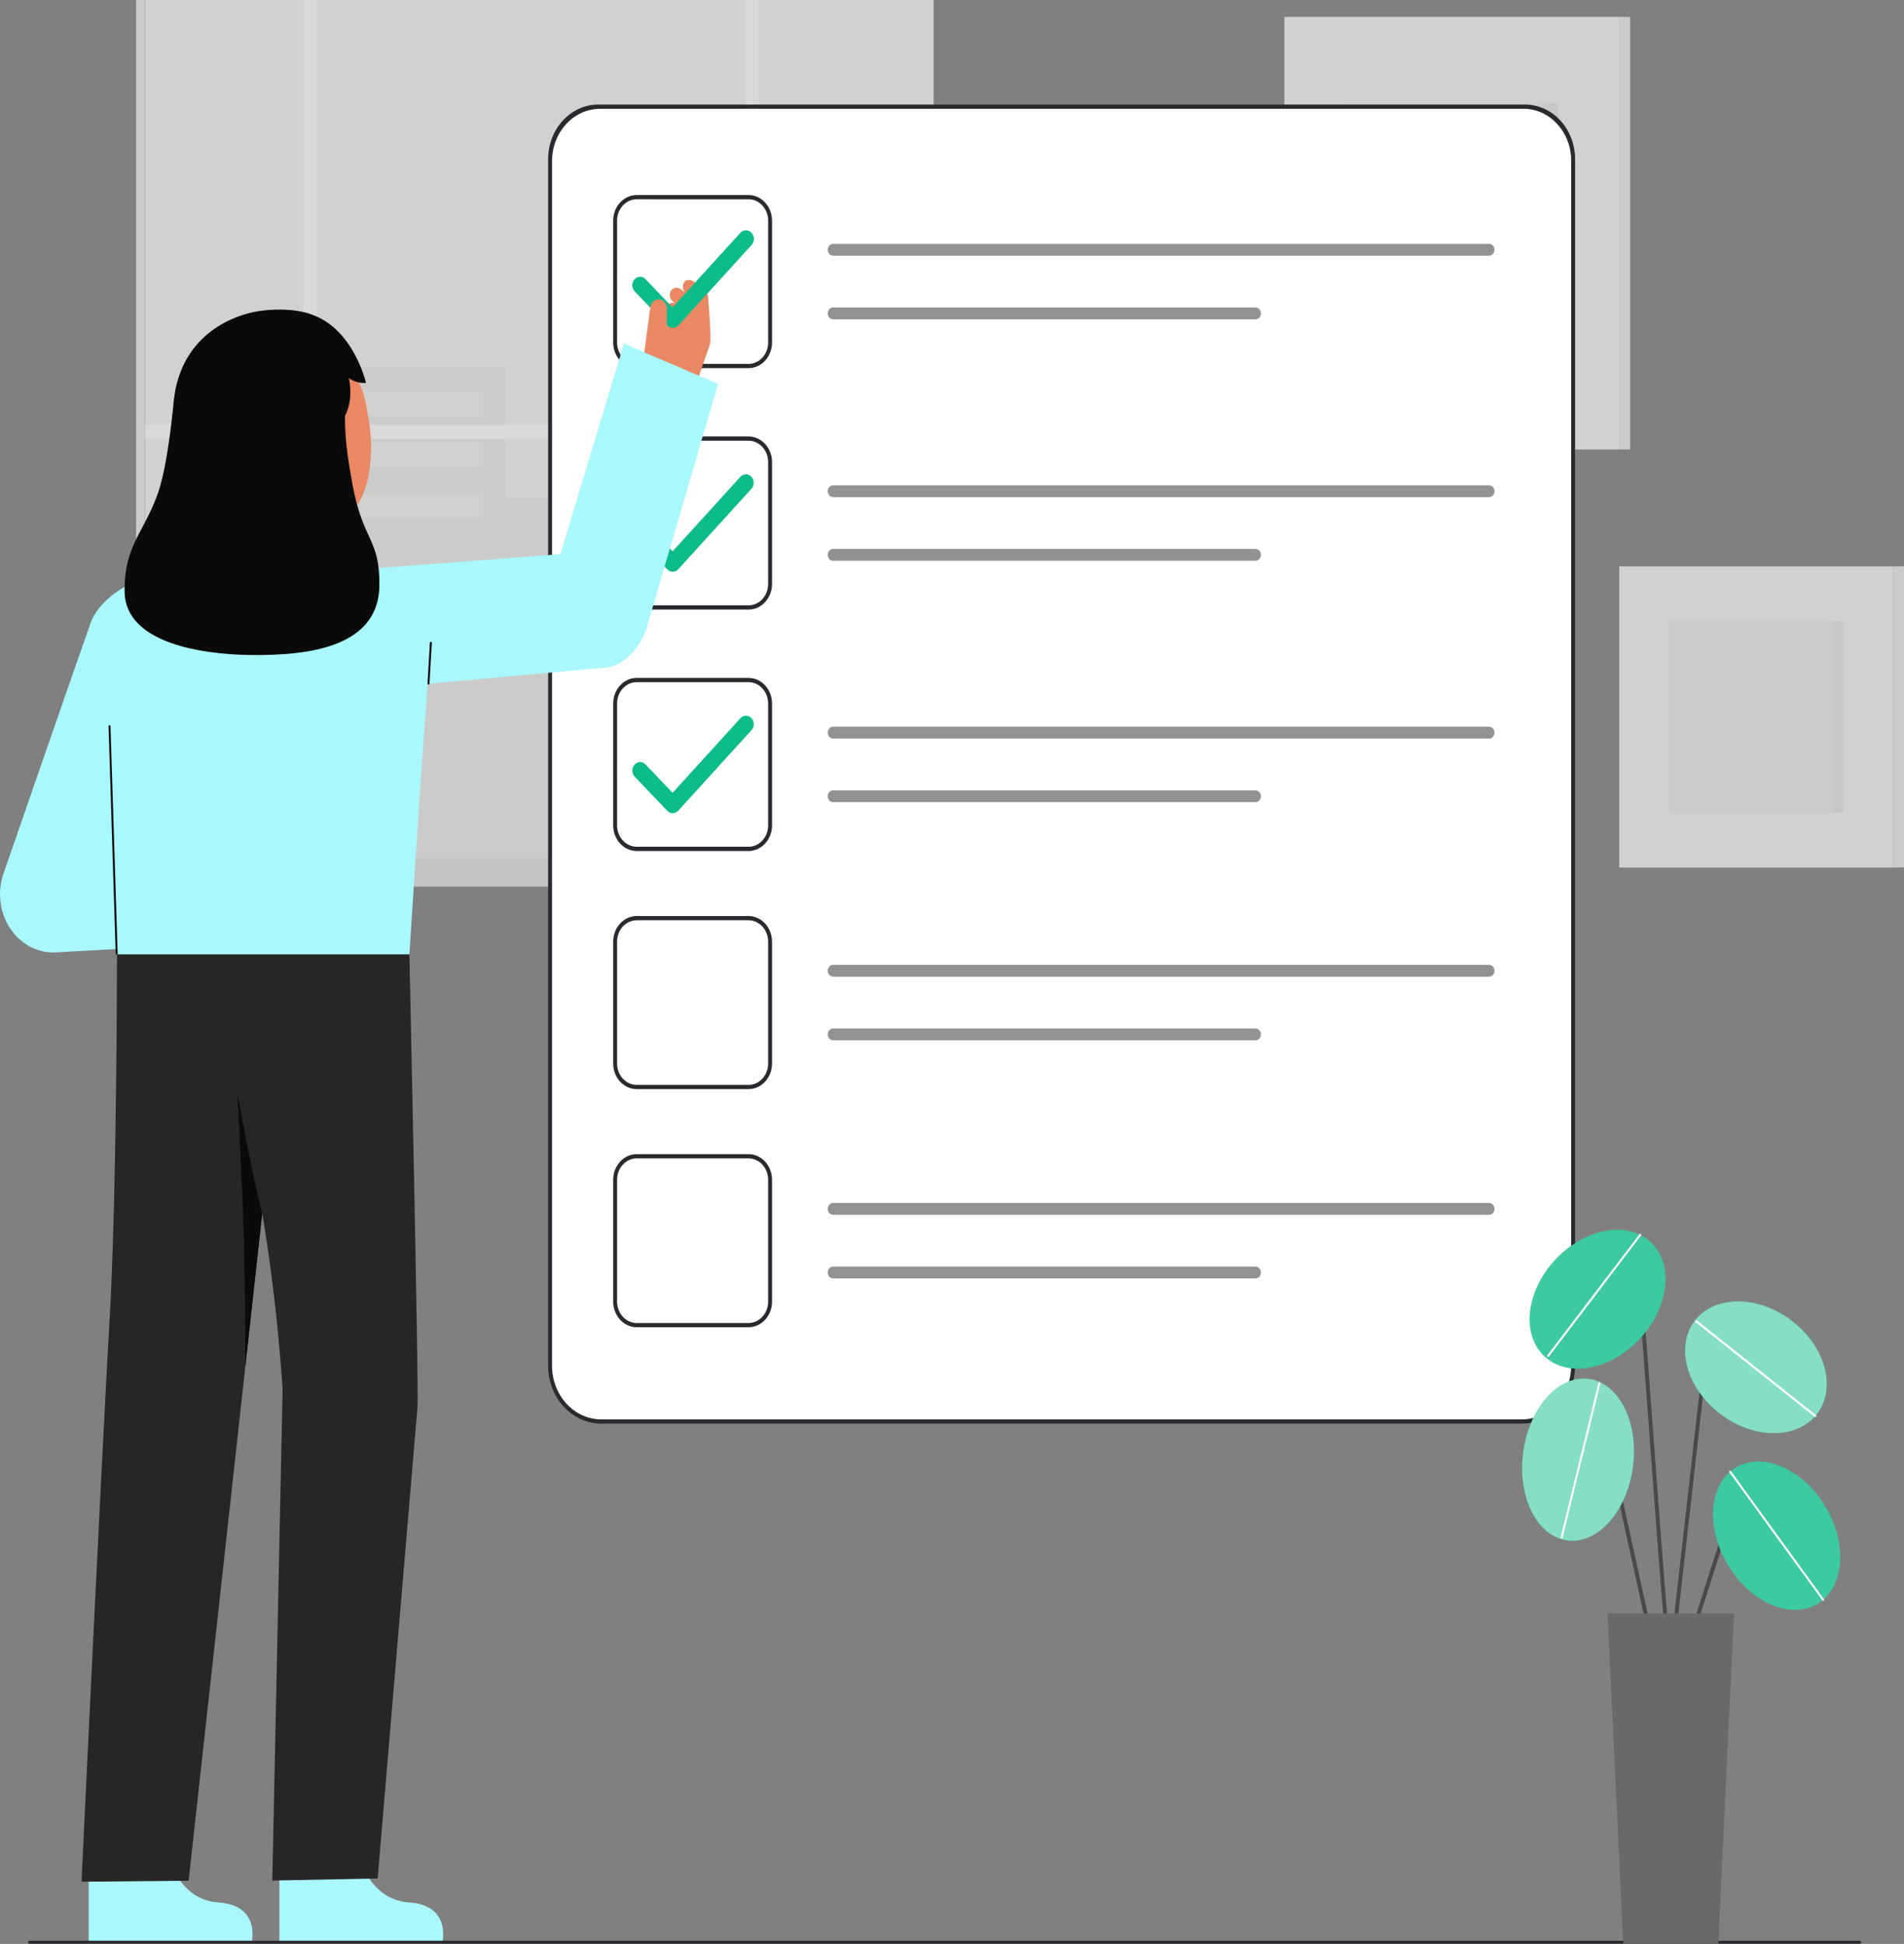 <svg width="331" height="338" viewBox="0 0 331 338" fill="none" xmlns="http://www.w3.org/2000/svg">
<rect x="0" y="0" width="331" height="338" fill="#808080" stroke="none"/>
<g clip-path="url(#clip0_1_1331)">
<g opacity="0.7">
<path d="M281.498 2.944H223.28V78.158H281.498V2.944Z" fill="#F4F4F4"/>
<path d="M281.498 78.158H283.387V2.944H281.498V78.158Z" fill="#F4F4F4"/>
<path opacity="0.05" d="M281.498 78.158H283.387V2.944H281.498V78.158Z" fill="#292A2E"/>
<path opacity="0.05" d="M270.893 17.988H233.886V63.113H270.893V17.988Z" fill="#292A2E"/>
<path opacity="0.03" d="M270.893 17.988H268.965V63.113H270.893V17.988Z" fill="#292A2E"/>
<path d="M329.111 98.468H281.498V150.837H329.111V98.468Z" fill="#F4F4F4"/>
<path opacity="0.05" d="M320.438 108.008H290.172V141.297H320.438V108.008Z" fill="#292A2E"/>
<path d="M329.111 150.837H331V98.468H329.111V150.837Z" fill="#F4F4F4"/>
<path opacity="0.05" d="M329.111 150.837H331V98.468H329.111V150.837Z" fill="#292A2E"/>
<path opacity="0.03" d="M320.437 108.008H318.509V141.297H320.437V108.008Z" fill="#292A2E"/>
</g>
<g opacity="0.7">
<path d="M162.296 0H25.234V149.382H162.296V0Z" fill="#F4F4F4"/>
<path d="M25.234 0H23.663V149.382H25.234V0Z" fill="#F4F4F4"/>
<path opacity="0.05" d="M25.234 0H23.663V149.382H25.234V0Z" fill="#292A2E"/>
<path opacity="0.05" d="M58.438 102.937V63.853H87.812V86.56H133.313V126.765H152.652V149.382H133.313H129.588H31.827V102.937H58.438Z" fill="#292A2E"/>
<path opacity="0.34" d="M84.042 68.097H62.651V72.34H84.042V68.097Z" fill="#FFFFFA"/>
<path opacity="0.34" d="M84.042 76.891H62.651V81.134H84.042V76.891Z" fill="#FFFFFA"/>
<path opacity="0.34" d="M84.042 85.684H62.651V89.927H84.042V85.684Z" fill="#FFFFFA"/>
<path opacity="0.34" d="M39.564 107.056H35.621V111.299H39.564V107.056Z" fill="#FFFFFA"/>
<path opacity="0.34" d="M39.564 115.85H35.621V120.093H39.564V115.85Z" fill="#FFFFFA"/>
<path opacity="0.34" d="M39.564 124.643H35.621V128.887H39.564V124.643Z" fill="#FFFFFA"/>
<path opacity="0.34" d="M46.858 107.056H42.915V111.299H46.858V107.056Z" fill="#FFFFFA"/>
<path opacity="0.34" d="M46.858 115.85H42.915V120.093H46.858V115.85Z" fill="#FFFFFA"/>
<path opacity="0.34" d="M46.858 124.643H42.915V128.887H46.858V124.643Z" fill="#FFFFFA"/>
<path opacity="0.34" d="M53.954 107.056H50.012V111.299H53.954V107.056Z" fill="#FFFFFA"/>
<path opacity="0.34" d="M53.954 115.85H50.012V120.093H53.954V115.85Z" fill="#FFFFFA"/>
<path opacity="0.34" d="M53.954 124.643H50.012V128.887H53.954V124.643Z" fill="#FFFFFA"/>
<path d="M25.234 73.853H52.813V0H55.094V73.853H129.589V0H131.869V73.853H162.296V76.339H131.869V149.382H129.589V76.339H55.094V149.382H52.813V76.339H25.234V73.853Z" fill="white"/>
<path d="M167.756 149.202H19.774V154.17H167.756V149.202Z" fill="#F4F4F4"/>
<path opacity="0.1" d="M167.756 149.202H19.774V154.17H167.756V149.202Z" fill="#292A2E"/>
<path opacity="0.1" d="M19.774 149.202H17.638V154.17H19.774V149.202Z" fill="#292A2E"/>
<path opacity="0.1" d="M19.774 149.202H17.638V154.17H19.774V149.202Z" fill="#292A2E"/>
</g>
<path d="M104.34 18.549H264.767C267.078 18.549 269.295 19.55 270.929 21.331C272.563 23.111 273.481 25.527 273.481 28.046V237.464C273.481 240.037 272.543 242.505 270.873 244.325C269.203 246.145 266.939 247.167 264.578 247.167H104.53C102.169 247.167 99.904 246.145 98.234 244.325C96.565 242.505 95.627 240.037 95.627 237.464V28.045C95.627 25.526 96.545 23.111 98.179 21.33C99.813 19.55 102.029 18.549 104.34 18.549Z" fill="white"/>
<path d="M264.578 247.535H104.53C102.079 247.535 99.729 246.474 97.996 244.585C96.263 242.697 95.289 240.135 95.289 237.464V27.676C95.289 25.157 96.207 22.742 97.841 20.962C99.475 19.181 101.691 18.18 104.002 18.18H265.106C267.417 18.18 269.633 19.181 271.267 20.962C272.901 22.743 273.819 25.158 273.82 27.677V237.464C273.82 240.135 272.846 242.697 271.113 244.585C269.38 246.474 267.029 247.535 264.578 247.535ZM95.966 28.029V237.464C95.966 238.689 96.187 239.903 96.618 241.036C97.048 242.168 97.679 243.197 98.474 244.064C99.269 244.931 100.214 245.618 101.253 246.087C102.292 246.557 103.406 246.798 104.53 246.798H264.578C266.85 246.798 269.028 245.814 270.634 244.064C272.24 242.313 273.143 239.939 273.143 237.464V27.937C273.143 26.752 272.928 25.579 272.512 24.485C272.096 23.391 271.487 22.396 270.718 21.559C269.95 20.722 269.037 20.057 268.033 19.604C267.029 19.151 265.953 18.918 264.866 18.918H104.326C102.109 18.918 99.982 19.878 98.415 21.586C96.847 23.295 95.966 25.612 95.966 28.029Z" fill="#292A2E"/>
<path d="M130.128 64.01H110.687C109.603 64.009 108.564 63.539 107.798 62.704C107.032 61.87 106.601 60.737 106.6 59.557V38.367C106.601 37.186 107.032 36.054 107.798 35.219C108.564 34.384 109.603 33.914 110.687 33.913H130.128C131.212 33.914 132.251 34.384 133.017 35.219C133.783 36.054 134.214 37.186 134.216 38.367V59.557C134.214 60.737 133.783 61.87 133.017 62.705C132.251 63.539 131.212 64.009 130.128 64.01ZM110.687 34.649C109.782 34.651 108.916 35.042 108.276 35.739C107.637 36.436 107.277 37.381 107.276 38.366V59.557C107.277 60.542 107.637 61.487 108.276 62.184C108.916 62.88 109.782 63.272 110.687 63.273H130.128C131.032 63.272 131.899 62.88 132.539 62.184C133.178 61.487 133.538 60.542 133.539 59.557V38.367C133.538 37.382 133.178 36.437 132.539 35.74C131.899 35.043 131.032 34.651 130.128 34.65L110.687 34.649Z" fill="#292A2E"/>
<path d="M130.128 105.991H110.687C109.603 105.989 108.564 105.519 107.798 104.684C107.032 103.849 106.601 102.717 106.6 101.536V80.347C106.601 79.166 107.032 78.034 107.798 77.198C108.564 76.363 109.603 75.894 110.687 75.892H130.128C131.212 75.894 132.251 76.363 133.017 77.198C133.783 78.034 134.214 79.166 134.216 80.347V101.536C134.214 102.717 133.783 103.849 133.017 104.684C132.251 105.52 131.212 105.989 130.128 105.991ZM110.687 76.631C109.782 76.632 108.916 77.024 108.276 77.721C107.637 78.418 107.277 79.362 107.276 80.348V101.537C107.277 102.523 107.637 103.467 108.276 104.164C108.916 104.861 109.782 105.253 110.687 105.254H130.128C131.032 105.253 131.899 104.861 132.539 104.164C133.178 103.467 133.538 102.523 133.539 101.537V80.347C133.538 79.361 133.178 78.416 132.539 77.72C131.899 77.023 131.032 76.631 130.128 76.63L110.687 76.631Z" fill="#292A2E"/>
<path d="M130.128 147.971H110.687C109.603 147.969 108.564 147.5 107.798 146.665C107.032 145.83 106.601 144.697 106.6 143.516V122.327C106.601 121.146 107.032 120.014 107.798 119.179C108.564 118.344 109.603 117.874 110.687 117.873H130.128C131.212 117.874 132.251 118.344 133.017 119.179C133.783 120.014 134.214 121.146 134.216 122.327V143.516C134.214 144.697 133.783 145.83 133.017 146.665C132.251 147.5 131.212 147.97 130.128 147.971ZM110.687 118.61C109.782 118.611 108.916 119.003 108.276 119.7C107.637 120.397 107.277 121.342 107.276 122.327V143.516C107.277 144.502 107.637 145.447 108.276 146.143C108.916 146.84 109.782 147.232 110.687 147.233H130.128C131.032 147.232 131.899 146.84 132.539 146.144C133.178 145.447 133.538 144.502 133.539 143.516V122.327C133.538 121.342 133.178 120.397 132.539 119.7C131.899 119.003 131.032 118.611 130.128 118.61H110.687Z" fill="#292A2E"/>
<path d="M130.128 189.374H110.687C109.603 189.373 108.564 188.903 107.798 188.068C107.032 187.233 106.601 186.101 106.6 184.92V163.731C106.601 162.55 107.032 161.417 107.798 160.582C108.564 159.747 109.603 159.277 110.687 159.276H130.128C131.212 159.277 132.251 159.747 133.017 160.582C133.783 161.417 134.214 162.55 134.216 163.731V184.92C134.214 186.101 133.783 187.233 133.017 188.068C132.251 188.903 131.212 189.373 130.128 189.374ZM110.687 160.013C109.782 160.014 108.916 160.406 108.276 161.103C107.637 161.8 107.277 162.745 107.276 163.731V184.92C107.277 185.905 107.637 186.85 108.276 187.547C108.916 188.244 109.782 188.636 110.687 188.637H130.128C131.032 188.636 131.899 188.244 132.539 187.547C133.178 186.85 133.538 185.905 133.539 184.92V163.731C133.538 162.745 133.178 161.8 132.539 161.103C131.899 160.406 131.033 160.014 130.128 160.013H110.687Z" fill="#292A2E"/>
<path d="M130.128 230.777H110.687C109.603 230.776 108.564 230.306 107.798 229.471C107.032 228.636 106.601 227.504 106.6 226.323V205.134C106.601 203.953 107.032 202.82 107.798 201.985C108.564 201.15 109.603 200.68 110.687 200.679H130.128C131.212 200.68 132.251 201.15 133.017 201.985C133.783 202.82 134.214 203.953 134.216 205.134V226.323C134.214 227.504 133.783 228.636 133.017 229.471C132.251 230.306 131.212 230.776 130.128 230.777ZM110.687 201.416C109.782 201.417 108.916 201.809 108.276 202.506C107.637 203.203 107.277 204.148 107.276 205.133V226.323C107.277 227.308 107.637 228.253 108.276 228.95C108.916 229.647 109.782 230.039 110.687 230.04H130.128C131.032 230.039 131.899 229.647 132.539 228.95C133.178 228.253 133.538 227.308 133.539 226.323V205.134C133.538 204.148 133.178 203.203 132.539 202.507C131.899 201.81 131.032 201.418 130.128 201.416L110.687 201.416Z" fill="#292A2E"/>
<path d="M116.949 99.419C116.599 99.419 116.263 99.271 116.011 99.007L110.344 93.07C110.216 92.935 110.113 92.775 110.042 92.597C109.971 92.42 109.932 92.229 109.929 92.035C109.925 91.842 109.957 91.649 110.022 91.469C110.086 91.288 110.183 91.124 110.306 90.984C110.43 90.844 110.577 90.732 110.74 90.655C110.902 90.577 111.078 90.535 111.255 90.531C111.433 90.527 111.61 90.562 111.775 90.632C111.941 90.703 112.092 90.808 112.22 90.942L116.926 95.873L128.721 82.9C128.975 82.627 129.317 82.474 129.674 82.474C130.03 82.474 130.372 82.627 130.626 82.901C130.879 83.174 131.023 83.546 131.027 83.934C131.03 84.323 130.893 84.697 130.644 84.976L117.91 98.98C117.785 99.119 117.635 99.23 117.47 99.305C117.305 99.38 117.128 99.419 116.949 99.419Z" fill="#0CBC8B"/>
<path d="M116.949 141.399C116.599 141.399 116.263 141.252 116.011 140.987L110.344 135.05C110.085 134.779 109.936 134.407 109.929 134.016C109.922 133.625 110.058 133.247 110.306 132.964C110.555 132.682 110.897 132.52 111.255 132.512C111.614 132.504 111.961 132.652 112.22 132.923L116.926 137.853L128.721 124.88C128.974 124.602 129.318 124.445 129.677 124.443C130.036 124.442 130.381 124.595 130.636 124.871C130.891 125.146 131.035 125.52 131.036 125.912C131.038 126.303 130.897 126.679 130.644 126.957L117.91 140.961C117.785 141.1 117.635 141.21 117.47 141.285C117.305 141.36 117.128 141.399 116.949 141.399Z" fill="#0CBC8B"/>
<path opacity="0.5" d="M258.864 42.4H144.842C144.32 42.4 143.897 42.861 143.897 43.429C143.897 43.998 144.32 44.459 144.842 44.459H258.864C259.385 44.459 259.808 43.998 259.808 43.429C259.808 42.861 259.385 42.4 258.864 42.4Z" fill="#262626"/>
<path opacity="0.5" d="M218.261 53.463H144.842C144.32 53.463 143.897 53.924 143.897 54.493C143.897 55.061 144.32 55.522 144.842 55.522H218.261C218.783 55.522 219.205 55.061 219.205 54.493C219.205 53.924 218.783 53.463 218.261 53.463Z" fill="#262626"/>
<path opacity="0.5" d="M258.864 84.38H144.842C144.32 84.38 143.897 84.841 143.897 85.41C143.897 85.978 144.32 86.439 144.842 86.439H258.864C259.385 86.439 259.808 85.978 259.808 85.41C259.808 84.841 259.385 84.38 258.864 84.38Z" fill="#262626"/>
<path opacity="0.5" d="M218.261 95.444H144.842C144.32 95.444 143.897 95.904 143.897 96.473C143.897 97.041 144.32 97.502 144.842 97.502H218.261C218.783 97.502 219.205 97.041 219.205 96.473C219.205 95.904 218.783 95.444 218.261 95.444Z" fill="#262626"/>
<path opacity="0.5" d="M258.864 126.361H144.842C144.32 126.361 143.897 126.822 143.897 127.39C143.897 127.959 144.32 128.419 144.842 128.419H258.864C259.385 128.419 259.808 127.959 259.808 127.39C259.808 126.822 259.385 126.361 258.864 126.361Z" fill="#262626"/>
<path opacity="0.5" d="M218.261 137.424H144.842C144.32 137.424 143.897 137.885 143.897 138.453C143.897 139.021 144.32 139.482 144.842 139.482H218.261C218.783 139.482 219.205 139.021 219.205 138.453C219.205 137.885 218.783 137.424 218.261 137.424Z" fill="#262626"/>
<path opacity="0.5" d="M258.864 167.764H144.842C144.32 167.764 143.897 168.225 143.897 168.793C143.897 169.362 144.32 169.823 144.842 169.823H258.864C259.385 169.823 259.808 169.362 259.808 168.793C259.808 168.225 259.385 167.764 258.864 167.764Z" fill="#262626"/>
<path opacity="0.5" d="M218.261 178.827H144.842C144.32 178.827 143.897 179.288 143.897 179.857C143.897 180.425 144.32 180.886 144.842 180.886H218.261C218.783 180.886 219.205 180.425 219.205 179.857C219.205 179.288 218.783 178.827 218.261 178.827Z" fill="#262626"/>
<path opacity="0.5" d="M258.864 209.167H144.842C144.32 209.167 143.897 209.628 143.897 210.196C143.897 210.765 144.32 211.226 144.842 211.226H258.864C259.385 211.226 259.808 210.765 259.808 210.196C259.808 209.628 259.385 209.167 258.864 209.167Z" fill="#262626"/>
<path opacity="0.5" d="M218.261 220.23H144.842C144.32 220.23 143.897 220.691 143.897 221.26C143.897 221.828 144.32 222.289 144.842 222.289H218.261C218.783 222.289 219.205 221.828 219.205 221.26C219.205 220.691 218.783 220.23 218.261 220.23Z" fill="#262626"/>
<path d="M115.973 56.505C116.072 56.241 116.247 56.02 116.472 55.874C116.697 55.728 116.959 55.666 117.219 55.698C117.219 55.675 117.201 55.62 117.238 55.62L116.392 55.038C116.139 54.872 115.95 54.612 115.859 54.306C115.768 54 115.782 53.668 115.898 53.372C116.022 53.084 116.239 52.856 116.508 52.733C116.777 52.61 117.078 52.599 117.353 52.705C117.351 52.692 117.358 52.679 117.359 52.668L117.011 52.428C116.773 52.271 116.593 52.029 116.5 51.743C116.407 51.458 116.408 51.146 116.501 50.86C116.564 50.683 116.662 50.523 116.788 50.391C116.914 50.26 117.065 50.161 117.23 50.101C117.396 50.041 117.571 50.022 117.745 50.044C117.918 50.068 118.084 50.132 118.231 50.233L119.035 50.787C119.037 50.781 119.035 50.776 119.037 50.771C119.039 50.766 119.048 50.764 119.052 50.759C118.863 50.553 118.745 50.283 118.715 49.995C118.685 49.706 118.746 49.414 118.889 49.168C119.218 48.507 120.065 48.584 120.584 48.941L122.14 50.205C122.381 50.401 122.573 50.657 122.699 50.953C122.826 51.248 122.884 51.574 122.868 51.9C122.73 54.72 122.206 62.078 120.549 60.934L116.468 58.127C116.232 57.955 116.055 57.702 115.965 57.409C115.876 57.115 115.879 56.797 115.973 56.505Z" fill="#E98862"/>
<path d="M116.949 57.018C116.6 57.018 116.263 56.871 116.011 56.606L110.345 50.669C110.215 50.535 110.11 50.375 110.037 50.197C109.964 50.019 109.925 49.827 109.92 49.632C109.916 49.437 109.947 49.243 110.012 49.062C110.077 48.88 110.174 48.714 110.298 48.574C110.422 48.433 110.57 48.321 110.734 48.243C110.898 48.165 111.074 48.124 111.253 48.121C111.432 48.118 111.609 48.154 111.776 48.226C111.942 48.298 112.093 48.406 112.221 48.542L116.926 53.472L128.722 40.5C128.847 40.362 128.996 40.253 129.16 40.178C129.323 40.103 129.499 40.064 129.677 40.063C129.855 40.062 130.031 40.099 130.195 40.172C130.36 40.246 130.51 40.354 130.636 40.49C130.762 40.626 130.863 40.788 130.931 40.967C131 41.146 131.036 41.337 131.037 41.531C131.038 41.725 131.003 41.917 130.936 42.096C130.869 42.275 130.77 42.439 130.645 42.576L117.911 56.58C117.785 56.719 117.635 56.829 117.47 56.904C117.305 56.98 117.128 57.018 116.949 57.018Z" fill="#0CBC8B"/>
<path d="M113.049 53.417C113.078 53.202 113.146 52.996 113.25 52.811C113.354 52.626 113.491 52.466 113.654 52.34C113.817 52.215 114.001 52.127 114.196 52.082C114.39 52.037 114.592 52.036 114.787 52.078C115.162 52.175 115.49 52.423 115.704 52.773C115.918 53.122 116.002 53.547 115.939 53.962L115.899 56.227C115.89 56.706 116.043 57.172 116.328 57.536C116.613 57.901 117.01 58.14 117.445 58.207C117.872 58.273 118.306 58.17 118.669 57.916C119.032 57.663 119.299 57.276 119.422 56.827L120.482 52.961L119.33 51.085C119.733 50.377 120.071 48.546 120.77 49.091C121.361 49.492 122.703 50.46 123.071 51.378C123.078 51.381 123.765 59.253 123.391 59.91L120.083 69.555C118.496 72.34 110.836 70.185 110.836 70.185L113.049 53.417Z" fill="#E98862"/>
<path d="M116.927 53.472L128.722 40.5C128.847 40.362 128.996 40.253 129.16 40.178C129.324 40.103 129.5 40.064 129.677 40.063C129.855 40.062 130.031 40.099 130.196 40.172C130.36 40.246 130.51 40.354 130.636 40.49C130.763 40.626 130.863 40.788 130.932 40.967C131 41.146 131.036 41.337 131.037 41.531C131.038 41.725 131.004 41.917 130.936 42.096C130.869 42.275 130.77 42.439 130.645 42.576L117.911 56.58" fill="#0CBC8B"/>
<path d="M56.725 120.518L104.463 116.139C107.977 116.24 111.038 113.055 112.327 109.481L124.834 66.756L108.473 59.746L97.433 96.344L55.449 99.546L56.725 120.518Z" fill="#A9F8FD"/>
<path d="M29.007 321.68C29.007 321.68 30.535 330.309 37.949 330.791C45.363 331.274 43.755 337.71 43.755 337.71H15.422V322.281L29.007 321.68Z" fill="#A9F8FD"/>
<path d="M20.268 164.239C20.268 164.239 20.357 161.645 20.338 167.53C20.268 189.483 19.919 214.558 19.064 229.231C17.692 252.819 14.172 327.187 14.172 327.187L32.79 327.017L50.836 163.348L20.268 164.239Z" fill="#262626"/>
<path d="M41.293 190.127C41.293 190.127 42.064 206.058 42.206 209.797C42.537 218.447 42.653 227.402 42.653 237.556L45.588 210.938C45.588 210.938 43.441 202.596 41.293 190.127Z" fill="#0A0A0A"/>
<path d="M62.152 321.68C62.152 321.68 63.68 330.309 71.094 330.791C78.509 331.274 76.901 337.71 76.901 337.71H48.567V322.281L62.152 321.68Z" fill="#A9F8FD"/>
<path d="M71.168 165.944C71.168 165.944 72.817 240.973 72.576 244.64L65.652 326.618L47.341 326.987L49.126 241.674C49.126 241.674 47.867 218.14 42.65 196.288C39.98 185.072 38.374 173.588 37.855 162.015L71.168 165.944Z" fill="#262626"/>
<path d="M20.065 164.237L20.004 164.241C20.004 164.241 20.048 162.96 20.065 164.237Z" fill="#333333"/>
<path d="M73.788 126.511C73.405 131.427 71.537 159.888 71.168 165.944H20.288C20.001 160.482 18.71 136.599 17.62 125.918C16.58 115.726 14.539 110.623 16.035 107.61C18.48 102.685 25.161 99.84 29.716 99.168C32.498 98.757 56.215 98.462 56.272 98.462C58.135 98.462 68.983 99.416 71.381 101.429C75.719 105.071 74.459 117.937 73.788 126.511Z" fill="#A9F8FD"/>
<path d="M74.491 119.033C74.534 119.033 74.576 119.015 74.607 118.983C74.639 118.951 74.658 118.907 74.66 118.86L75.071 111.79C75.073 111.741 75.058 111.693 75.028 111.657C74.998 111.62 74.956 111.598 74.912 111.595C74.867 111.593 74.823 111.61 74.79 111.642C74.757 111.675 74.736 111.72 74.733 111.768L74.323 118.838C74.32 118.887 74.335 118.935 74.365 118.971C74.395 119.008 74.437 119.03 74.482 119.033L74.491 119.033Z" fill="#0C0C0C"/>
<path d="M9.288 165.622C7.792 165.622 6.318 165.227 4.991 164.472C3.665 163.717 2.526 162.625 1.67 161.287C0.815 159.949 0.268 158.405 0.078 156.788C-0.113 155.17 0.058 153.526 0.575 151.996C1.099 150.443 13.422 114.877 15.768 108.287L33.138 115.958C31.819 119.663 27.04 133.707 23.201 145.021L29.579 144.265L31.587 164.395L10.293 165.563C9.959 165.602 9.624 165.622 9.288 165.622Z" fill="#A9F8FD"/>
<path d="M62.333 97.789C62.276 97.781 60.716 104.182 48.536 103.186C40.104 102.498 38.047 96.242 37.855 96.242C38.764 96.032 40.24 95.813 40.644 95.579C41.972 94.801 42.939 93.855 43.425 91.823C43.806 90.235 44.001 84.12 44.001 81.051L56.976 84.229C56.795 87.69 55.529 95.714 59.965 97.134C60.703 97.368 61.498 97.584 62.333 97.789Z" fill="#E98862"/>
<path d="M56.527 91.033C51.412 91.473 44.841 89.119 43.593 81.681L42.467 74.969C41.219 67.532 43.791 60.788 50.217 59.507C56.642 58.226 62.457 63.298 63.705 70.736L64.204 73.707C64.682 76.562 65.653 90.248 56.527 91.033Z" fill="#E98862"/>
<path d="M61.269 84.204C60.351 79.176 59.93 75.821 59.979 72.282C61.272 69.812 60.932 66.972 60.638 65.746C61.529 66.363 62.576 66.655 63.629 66.582C63.629 66.582 61.49 57.227 54.221 54.71C52.884 54.143 49.471 53.427 44.939 54.104C41.085 54.68 31.584 57.821 30.227 69.479V69.486C30.182 69.873 29.27 80.614 27.452 85.767C25.007 92.695 21.575 94.848 21.662 102.842C21.774 113.123 39.117 114.492 49.576 113.723C60.035 112.954 65.876 109.205 65.953 101.795C66.036 93.492 63.106 94.263 61.269 84.204Z" fill="#0A0A0A"/>
<path d="M19.204 126.123L18.866 126.136L20.116 165.95L20.454 165.938L19.204 126.123Z" fill="#0C0C0C"/>
<path d="M323.297 337.968H5.1C5.037 337.968 4.977 337.941 4.933 337.893C4.888 337.844 4.863 337.779 4.863 337.71C4.863 337.642 4.888 337.576 4.933 337.528C4.977 337.479 5.037 337.452 5.1 337.452H323.297C323.36 337.452 323.42 337.479 323.465 337.528C323.509 337.576 323.534 337.642 323.534 337.71C323.534 337.779 323.509 337.844 323.465 337.893C323.42 337.941 323.36 337.968 323.297 337.968Z" fill="#292A2E"/>
<path d="M290.453 289.639C290.363 289.639 290.277 289.6 290.214 289.531C289.737 289.011 288.96 279.479 286.867 251.096C286.011 239.483 285.201 228.514 284.611 221.847C284.569 221.371 284.4 221.315 284.344 221.297C283.536 221.032 281.078 223.144 279.706 224.993C279.678 225.031 279.644 225.062 279.604 225.085C279.565 225.108 279.523 225.123 279.478 225.128C279.434 225.133 279.39 225.129 279.347 225.115C279.304 225.101 279.265 225.078 279.23 225.048C279.195 225.018 279.167 224.98 279.146 224.937C279.124 224.895 279.111 224.848 279.106 224.8C279.102 224.752 279.106 224.703 279.118 224.657C279.131 224.61 279.152 224.567 279.18 224.529C280.087 223.306 283.044 220.101 284.538 220.591C284.84 220.69 285.215 220.975 285.285 221.776C285.876 228.448 286.685 239.421 287.541 251.037C288.813 268.284 290.254 287.824 290.728 289.055C290.764 289.11 290.786 289.175 290.79 289.243C290.795 289.31 290.782 289.378 290.754 289.438C290.726 289.499 290.682 289.549 290.629 289.585C290.576 289.62 290.515 289.639 290.453 289.639Z" fill="#494949"/>
<path d="M283.741 234.08C289.356 229.174 291.217 221.54 287.898 217.027C284.579 212.514 277.336 212.832 271.722 217.737C266.107 222.642 264.246 230.277 267.565 234.79C270.884 239.303 278.127 238.985 283.741 234.08Z" fill="#0CBC8B"/>
<path opacity="0.2" d="M283.741 234.08C289.356 229.174 291.217 221.54 287.898 217.027C284.579 212.514 277.336 212.832 271.722 217.737C266.107 222.642 264.246 230.277 267.565 234.79C270.884 239.303 278.127 238.985 283.741 234.08Z" fill="white"/>
<path d="M269.14 235.938C269.107 235.938 269.076 235.928 269.049 235.909C269.022 235.89 269 235.863 268.987 235.832C268.973 235.8 268.968 235.765 268.972 235.73C268.976 235.695 268.989 235.663 269.01 235.636L285.011 214.605C285.025 214.586 285.042 214.57 285.062 214.558C285.082 214.547 285.103 214.539 285.126 214.537C285.148 214.534 285.171 214.537 285.192 214.544C285.214 214.551 285.234 214.563 285.251 214.578C285.268 214.594 285.283 214.613 285.293 214.635C285.303 214.657 285.31 214.681 285.311 214.705C285.313 214.729 285.311 214.754 285.304 214.777C285.297 214.801 285.286 214.822 285.271 214.841L269.27 235.871C269.254 235.892 269.234 235.909 269.211 235.92C269.189 235.932 269.164 235.938 269.14 235.938Z" fill="white"/>
<path d="M293.943 285.13C293.889 285.13 293.836 285.116 293.788 285.089C293.74 285.062 293.698 285.023 293.667 284.975C293.636 284.927 293.615 284.872 293.608 284.814C293.6 284.755 293.606 284.696 293.623 284.64L299.634 265.801C299.811 265.247 300.112 264.751 300.511 264.357C300.909 263.964 301.392 263.686 301.915 263.548C302.438 263.41 302.984 263.418 303.503 263.57C304.023 263.722 304.499 264.014 304.888 264.419L308.065 267.729C308.13 267.796 308.168 267.889 308.17 267.987C308.172 268.085 308.138 268.179 308.076 268.25C308.014 268.321 307.929 268.362 307.839 268.364C307.75 268.366 307.663 268.329 307.598 268.262L304.42 264.953C304.113 264.634 303.737 264.404 303.327 264.284C302.917 264.164 302.486 264.158 302.074 264.266C301.661 264.375 301.28 264.595 300.965 264.905C300.651 265.216 300.412 265.607 300.273 266.044L294.262 284.883C294.239 284.955 294.196 285.018 294.139 285.062C294.081 285.107 294.013 285.13 293.943 285.13Z" fill="#494949"/>
<path d="M316.943 278.158C321.104 274.569 320.857 266.674 316.391 260.524C311.925 254.375 304.931 252.3 300.77 255.89C296.609 259.479 296.857 267.374 301.323 273.524C305.789 279.673 312.782 281.748 316.943 278.158Z" fill="#0CBC8B"/>
<path d="M287.722 288.438C287.646 288.438 287.572 288.41 287.512 288.358C287.453 288.307 287.411 288.235 287.393 288.154L277.307 242.189C277.238 241.876 277.091 241.589 276.882 241.361C276.674 241.133 276.411 240.972 276.124 240.895C275.837 240.819 275.536 240.831 275.254 240.929C274.972 241.027 274.721 241.208 274.528 241.452L271.419 245.368C271.36 245.442 271.277 245.487 271.187 245.494C271.098 245.501 271.009 245.469 270.941 245.405C270.873 245.341 270.832 245.251 270.825 245.153C270.819 245.055 270.848 244.959 270.907 244.885L274.016 240.969C274.291 240.623 274.648 240.366 275.049 240.226C275.449 240.087 275.877 240.071 276.285 240.179C276.693 240.288 277.066 240.517 277.362 240.842C277.659 241.166 277.867 241.574 277.965 242.019L288.052 287.984C288.064 288.039 288.064 288.095 288.053 288.15C288.042 288.204 288.02 288.255 287.988 288.299C287.956 288.343 287.916 288.378 287.87 288.402C287.824 288.427 287.773 288.439 287.722 288.439V288.438Z" fill="#494949"/>
<path d="M283.801 255.586C285.024 247.861 281.779 240.802 276.552 239.818C271.325 238.835 266.095 244.3 264.872 252.025C263.649 259.75 266.895 266.81 272.122 267.793C277.349 268.776 282.578 263.311 283.801 255.586Z" fill="#0CBC8B"/>
<path d="M290.453 289.639C290.439 289.639 290.425 289.638 290.411 289.636C290.367 289.63 290.324 289.615 290.286 289.591C290.247 289.567 290.213 289.535 290.186 289.497C290.159 289.459 290.138 289.415 290.126 289.368C290.115 289.322 290.111 289.273 290.117 289.225L296.558 232.229C296.628 231.608 296.861 231.022 297.229 230.542C297.597 230.062 298.085 229.709 298.633 229.523C299.181 229.338 299.767 229.33 300.32 229.499C300.872 229.668 301.369 230.007 301.748 230.476L309.11 239.564C309.17 239.637 309.2 239.733 309.195 239.831C309.189 239.928 309.148 240.02 309.081 240.084C309.014 240.149 308.925 240.182 308.836 240.176C308.746 240.17 308.662 240.126 308.603 240.052L301.241 230.965C300.947 230.602 300.564 230.34 300.137 230.209C299.71 230.078 299.257 230.085 298.833 230.228C298.41 230.371 298.033 230.645 297.748 231.015C297.464 231.386 297.283 231.839 297.229 232.319L290.788 289.315C290.778 289.405 290.739 289.487 290.677 289.546C290.615 289.606 290.536 289.639 290.453 289.639Z" fill="#494949"/>
<path d="M316.661 244.614C319.23 239.553 316.208 232.373 309.911 228.577C303.614 224.781 296.428 225.806 293.859 230.867C291.29 235.928 294.312 243.109 300.609 246.905C306.906 250.701 314.093 249.675 316.661 244.614Z" fill="#0CBC8B"/>
<path opacity="0.2" d="M316.943 278.158C321.104 274.569 320.857 266.674 316.391 260.524C311.925 254.375 304.931 252.3 300.77 255.89C296.609 259.479 296.857 267.374 301.323 273.524C305.789 279.673 312.782 281.748 316.943 278.158Z" fill="white"/>
<path opacity="0.5" d="M283.801 255.586C285.024 247.861 281.779 240.802 276.552 239.818C271.325 238.835 266.095 244.3 264.872 252.025C263.649 259.75 266.895 266.81 272.122 267.793C277.349 268.776 282.578 263.311 283.801 255.586Z" fill="white"/>
<path opacity="0.5" d="M316.661 244.614C319.23 239.553 316.208 232.373 309.911 228.577C303.614 224.781 296.428 225.806 293.859 230.867C291.29 235.928 294.312 243.109 300.609 246.905C306.906 250.701 314.093 249.675 316.661 244.614Z" fill="white"/>
<path d="M298.692 338H282.215L279.484 280.544H301.422L298.692 338Z" fill="#292A2E"/>
<path opacity="0.3" d="M298.692 338H282.215L279.484 280.544H301.422L298.692 338Z" fill="white"/>
<path d="M316.944 278.34C316.918 278.34 316.893 278.334 316.87 278.322C316.847 278.31 316.826 278.292 316.811 278.27L300.637 256.001C300.609 255.963 300.597 255.914 300.602 255.866C300.607 255.817 300.63 255.773 300.665 255.742C300.7 255.712 300.745 255.698 300.79 255.704C300.834 255.709 300.875 255.734 300.903 255.772L317.076 278.041C317.096 278.068 317.108 278.101 317.112 278.135C317.115 278.17 317.11 278.205 317.096 278.236C317.082 278.267 317.061 278.293 317.034 278.312C317.007 278.33 316.975 278.34 316.944 278.34Z" fill="white"/>
<path d="M315.586 246.398C315.55 246.398 315.515 246.385 315.486 246.362L294.79 229.893C294.772 229.878 294.757 229.86 294.745 229.84C294.734 229.819 294.726 229.796 294.723 229.772C294.719 229.748 294.72 229.724 294.725 229.7C294.731 229.677 294.74 229.654 294.753 229.635C294.766 229.615 294.783 229.599 294.802 229.586C294.821 229.573 294.842 229.565 294.864 229.561C294.886 229.558 294.908 229.559 294.93 229.564C294.951 229.57 294.972 229.58 294.99 229.595L315.687 246.065C315.715 246.088 315.736 246.121 315.747 246.158C315.758 246.194 315.757 246.234 315.746 246.271C315.735 246.308 315.713 246.339 315.684 246.362C315.656 246.385 315.621 246.397 315.586 246.397V246.398Z" fill="white"/>
<path d="M271.472 267.547C271.457 267.547 271.443 267.545 271.428 267.54C271.385 267.528 271.348 267.497 271.325 267.455C271.303 267.412 271.297 267.362 271.308 267.315L277.897 240.412C277.902 240.388 277.912 240.366 277.926 240.346C277.939 240.326 277.956 240.31 277.975 240.298C277.995 240.285 278.016 240.277 278.038 240.274C278.06 240.27 278.083 240.272 278.105 240.278C278.126 240.285 278.147 240.295 278.165 240.31C278.182 240.325 278.197 240.344 278.208 240.365C278.219 240.387 278.226 240.41 278.229 240.434C278.232 240.459 278.23 240.483 278.224 240.507L271.635 267.41C271.626 267.449 271.605 267.484 271.575 267.508C271.546 267.533 271.509 267.547 271.472 267.547Z" fill="white"/>
</g>
<defs>
<clipPath id="clip0_1_1331">
<rect width="331" height="338" fill="white"/>
</clipPath>
</defs>
</svg>
